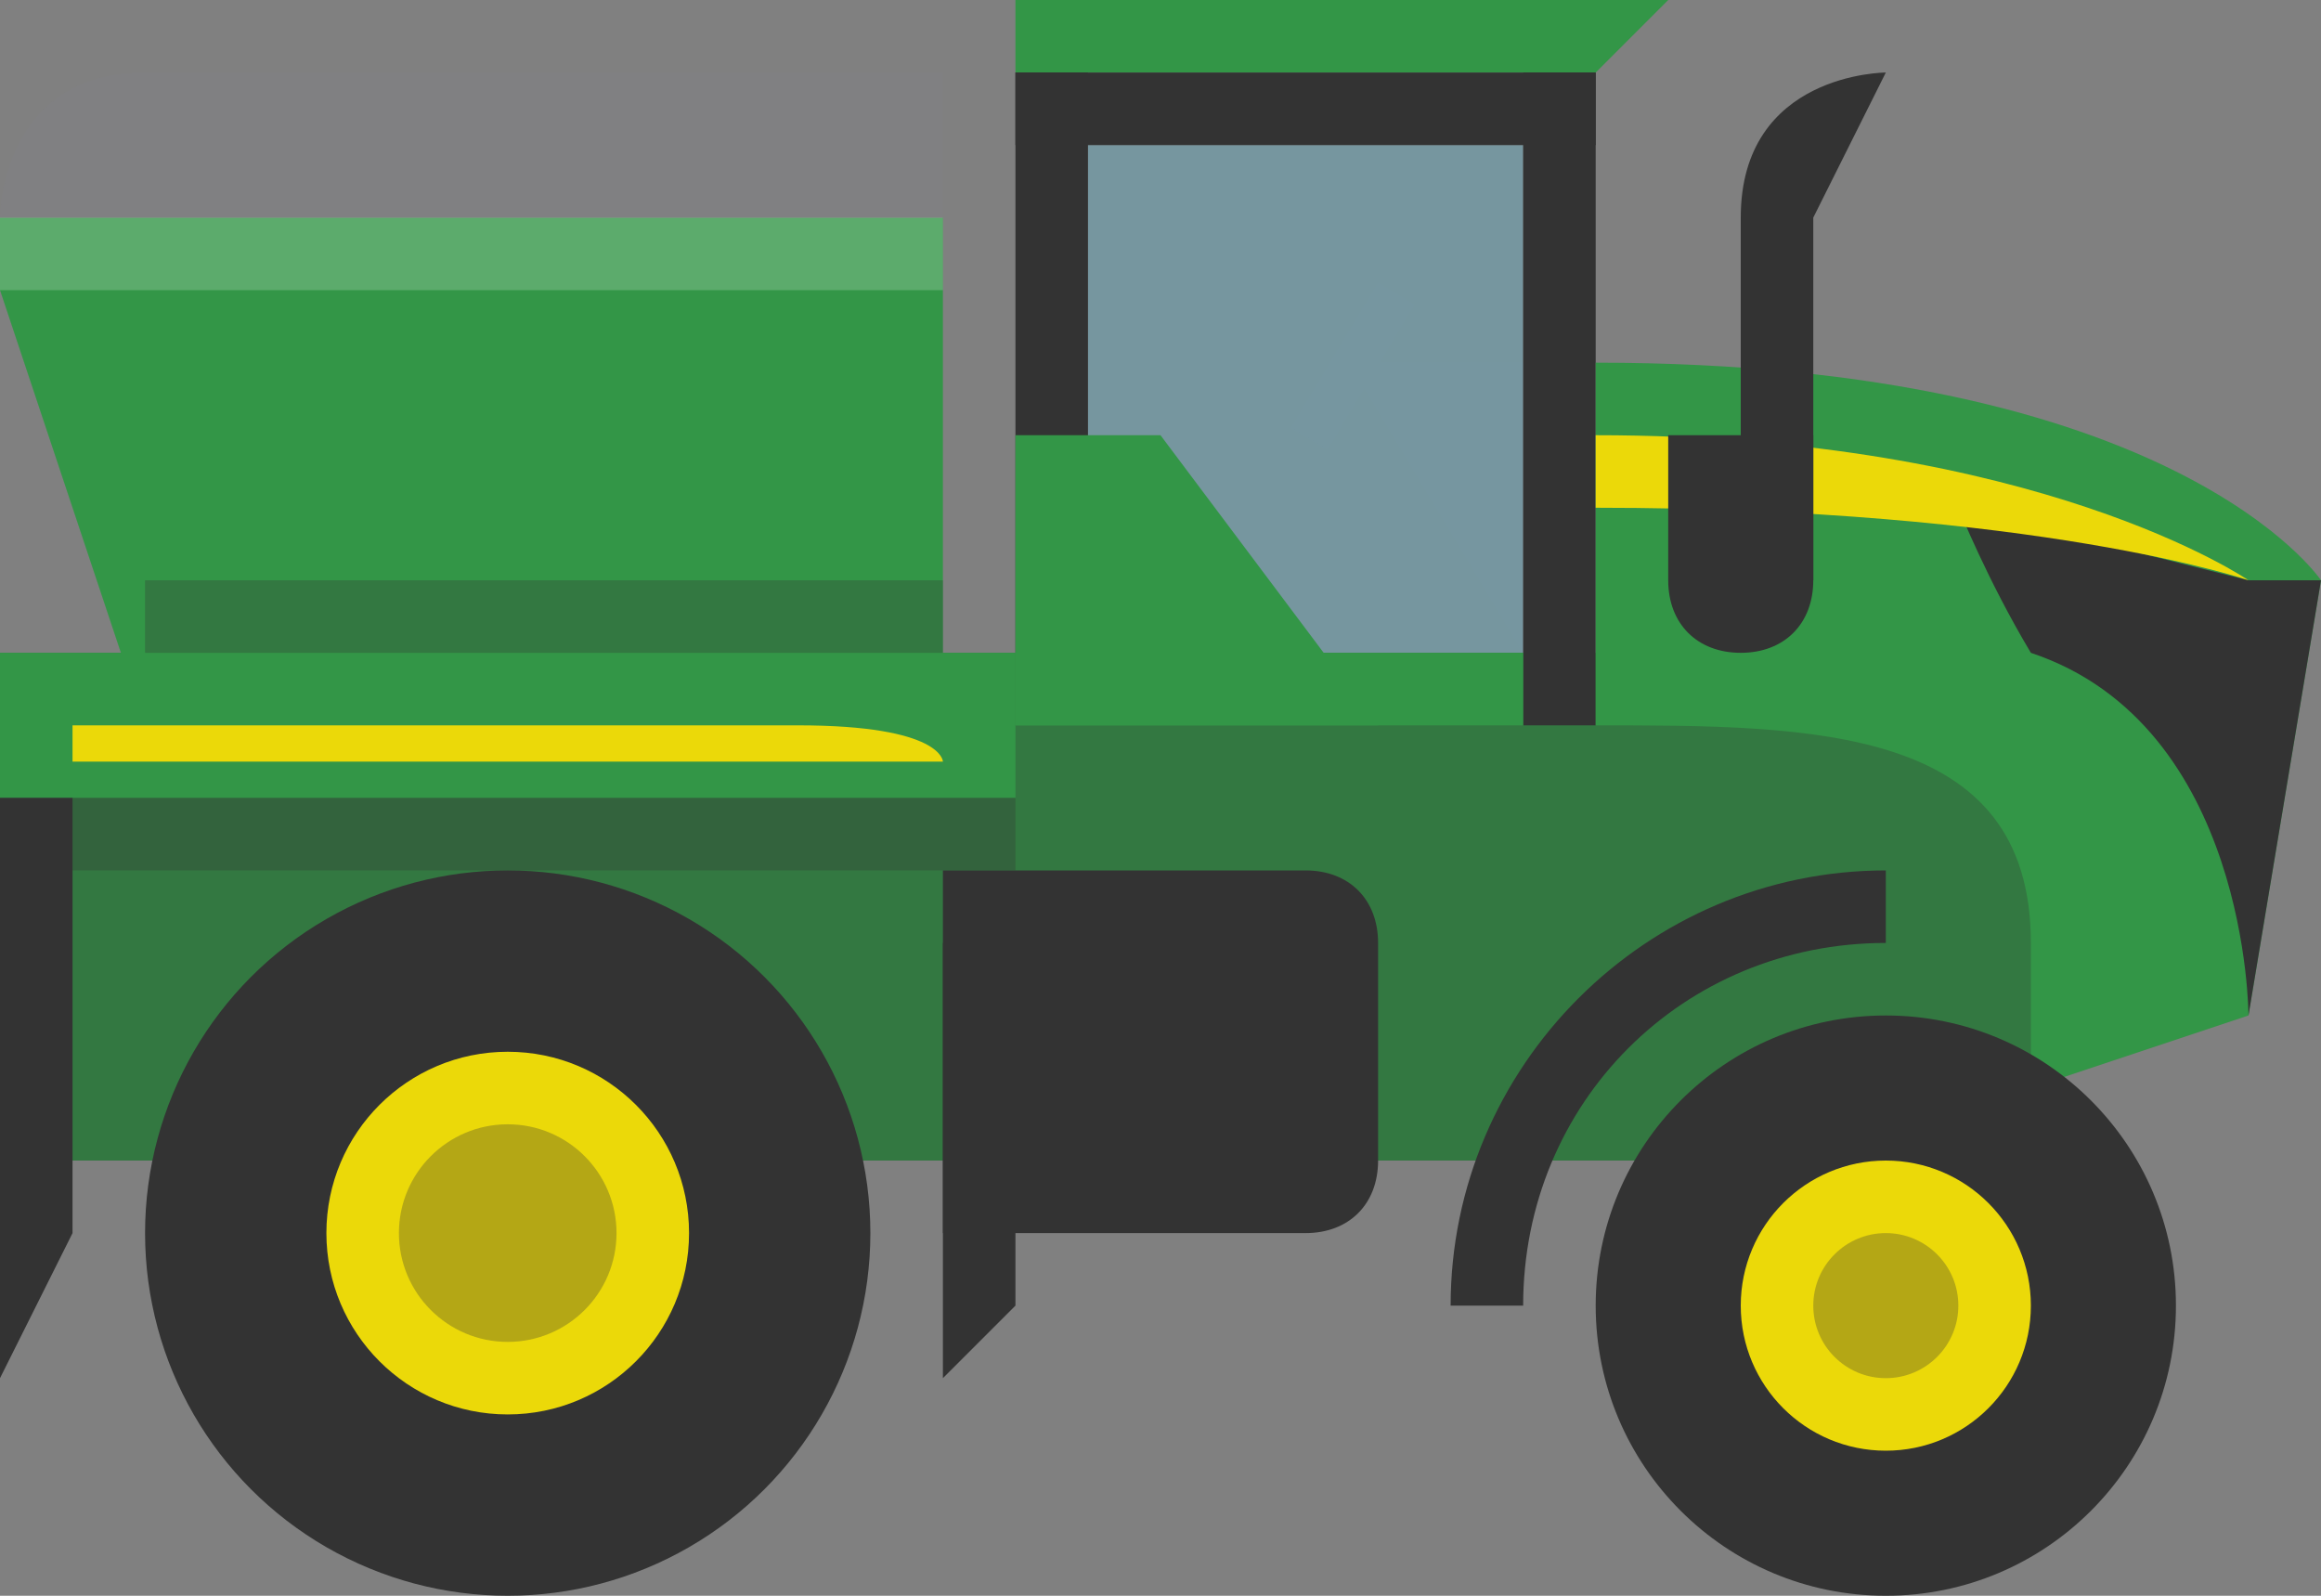 <svg version="1.1" id="Layer_1" xmlns="http://www.w3.org/2000/svg" xmlns:xlink="http://www.w3.org/1999/xlink" x="0px" y="0px" viewBox="0 0 32 22" style="enable-background:new 0 0 32 22;" xml:space="preserve" width="32px" height="22px" fill="#333">
<rect x="0" y="0" width="32" height="22" fill="#808080" stroke="none"/>
<style type="text/css">
	.primary{fill:#339647;}
	.secondary{fill:#EBD909;}
	.shadow{opacity:0.3;}
	.highlight{opacity:0.2;fill:#FFFFFF;}
	.grey{fill:#808082;}
	.window{opacity:0.3;fill:#5DC9E8;}
	.stripe{fill:#EBD909;}
</style>
<polygon class="primary" points="0,9 0,16 27,16 29,14 31,9 "/>
<polygon class="shadow" points="0,9 0,16 27,16 29,14 31,9 "/>
<path class="black" d="M18,17h-5v-5h5c0.6,0,1,0.4,1,1v3C19,16.6,18.6,17,18,17z"/>
<polygon class="black" points="14,18 13,19 13,13 14,13 "/>
<polygon class="grey" points="19.5,4.2 19,3.9 17.8,5.9 18.3,6.2 "/>
<polygon class="grey" points="22,5 22,9 21,9 18.6,5 "/>
<rect x="15" y="2" class="window" width="6px" height="7px"/>
<polygon class="primary" points="23,0 14,0 14,1 22,1 "/>
<rect x="14" y="1" class="black" width="1px" height="8px"/>
<rect x="14" y="1" class="black" width="8px" height="1px"/>
<rect x="21" y="1" class="black" width="1px" height="9px"/>
<path class="primary" d="M31,14l-3,1c0,0,0,0,0-2c0-3-3-3-6-3c0-1.1,0-5,0-5c8,0,10,3,10,3L31,14z"/>
<path class="black" d="M32,8l-1,6c0,0,0-4-3-5c-0.6-1-1-2-1-2l4,1L32,8z"/>
<path class="black" d="M21,18h-1c0-3.3,2.7-6,6-6v1C23.2,13,21,15.2,21,18z"/>
<rect y="9" class="primary" width="14px" height="2px"/>
<rect y="11" class="shadow" width="14px" height="1px"/>
<rect x="14" y="9" class="primary" width="7px" height="1px"/>
<polygon class="primary" points="19,10 14,10 14,6 16,6 "/>
<polygon class="primary" points="13,10 2,10 0,4 0,3 13,3 "/>
<path class="grey" d="M13,3H0c0,0,0-2,2-2c1,0,11,0,11,0V3z"/>
<rect x="2" y="8" class="shadow" width="11px" height="1px"/>
<rect y="3" class="highlight" width="13px" height="1px"/>
<path class="stripe" d="M22,7c6.1,0,9,1,9,1s-2.9-2-9-2V7z"/>
<polygon class="black" points="1,17 0,19 0,11 1,11 "/>
<path class="stripe" d="M1,10c0,0,8,0,10,0s2,0.5,2,0.5H1V10z"/>
<path class="black" d="M26,1c0,0-2,0-2,2l0,5h1V3L26,1z"/>
<path class="black" d="M25,6h-2v2h0c0,0,0,0,0,0c0,0.6,0.4,1,1,1s1-0.4,1-1c0,0,0,0,0,0h0V6z"/>
<circle class="black" cx="26" cy="18" r="4"/>
<circle class="secondary" cx="26" cy="18" r="2"/>
<circle class="shadow" cx="26" cy="18" r="1"/>
<circle class="black" cx="7" cy="17" r="5"/>
<circle class="secondary" cx="7" cy="17" r="2.5"/>
<circle class="shadow" cx="7" cy="17" r="1.5"/>
</svg>
